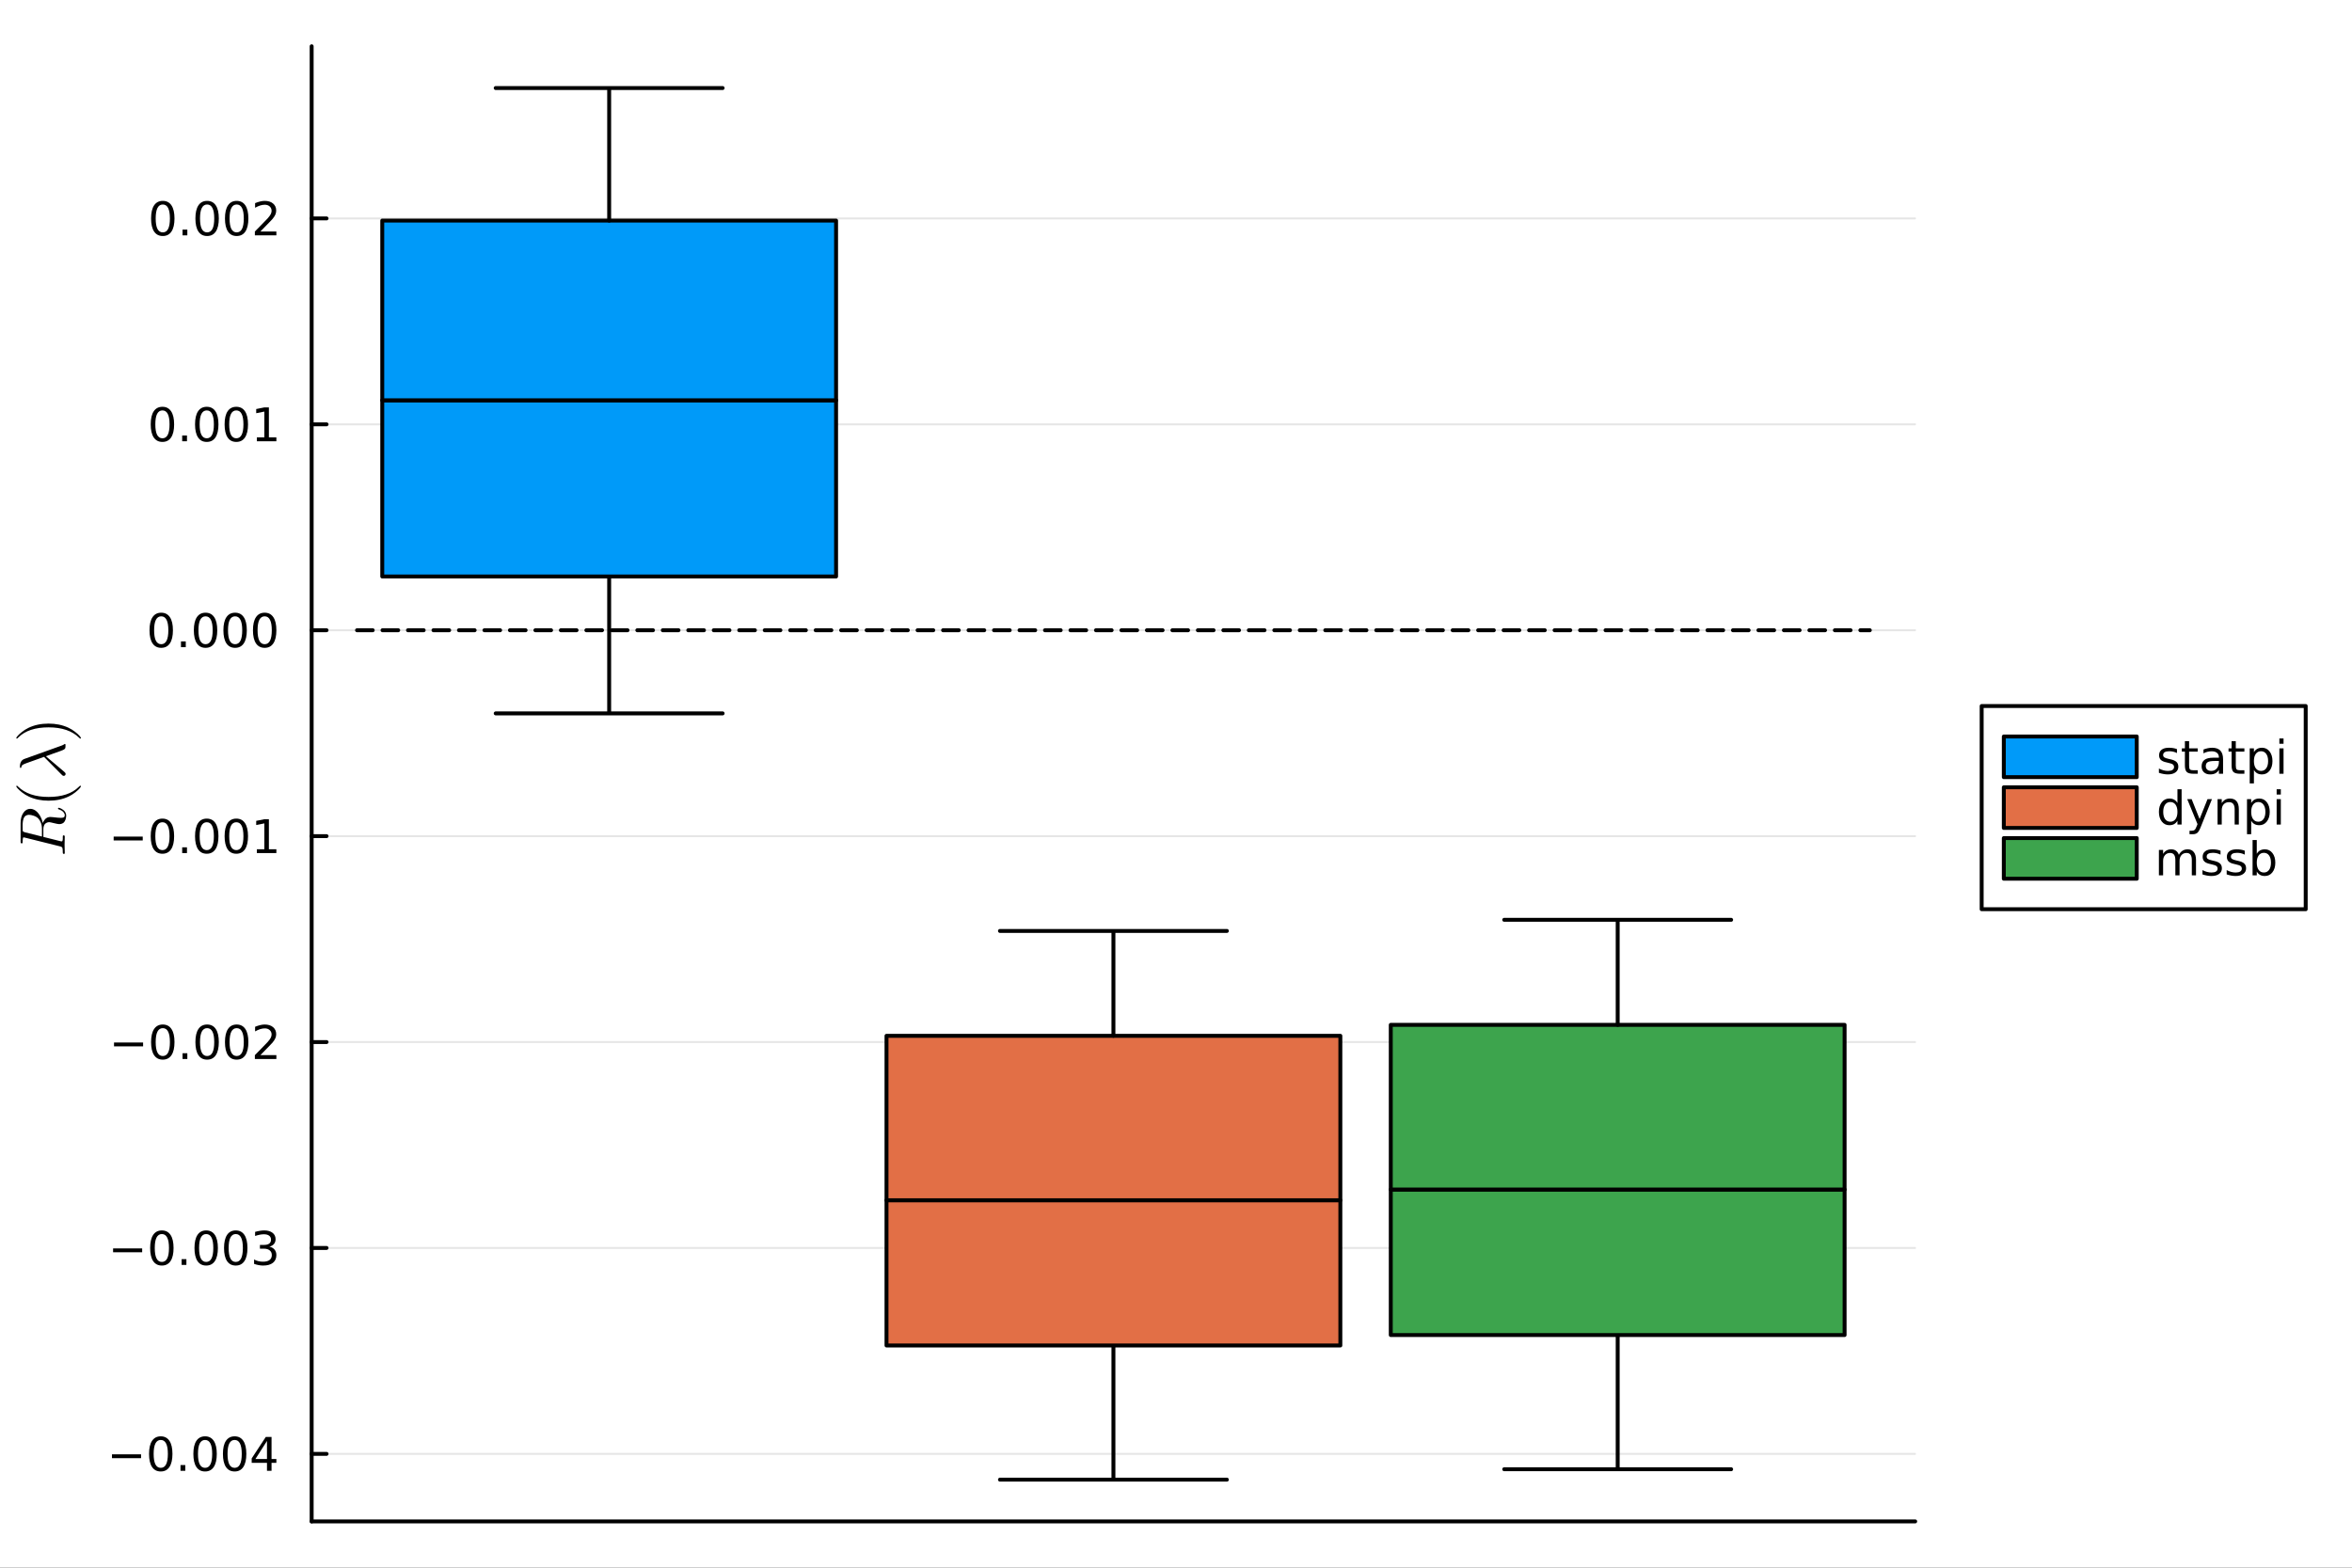 <?xml version="1.0" encoding="utf-8"?>
<svg xmlns="http://www.w3.org/2000/svg" xmlns:xlink="http://www.w3.org/1999/xlink" width="600" height="400" viewBox="0 0 2400 1600">
<rect x="0" y="0" width="2400" height="1600" fill="#333333" stroke="none"/>
<defs>
  <clipPath id="clip410">
    <rect x="0" y="0" width="2400" height="1600"/>
  </clipPath>
</defs>
<path clip-path="url(#clip410)" d="M0 1600 L2400 1600 L2400 0 L0 0  Z" fill="#ffffff" fill-rule="evenodd" fill-opacity="1"/>
<defs>
  <clipPath id="clip411">
    <rect x="480" y="0" width="1681" height="1600"/>
  </clipPath>
</defs>
<path clip-path="url(#clip410)" d="M318.014 1552.76 L1954.28 1552.76 L1954.28 47.244 L318.014 47.244  Z" fill="#ffffff" fill-rule="evenodd" fill-opacity="1"/>
<defs>
  <clipPath id="clip412">
    <rect x="318" y="47" width="1637" height="1507"/>
  </clipPath>
</defs>
<polyline clip-path="url(#clip410)" style="stroke:#000000; stroke-linecap:round; stroke-linejoin:round; stroke-width:4; stroke-opacity:1; fill:none" points="318.014,1552.76 1954.28,1552.76 "/>
<polyline clip-path="url(#clip412)" style="stroke:#000000; stroke-linecap:round; stroke-linejoin:round; stroke-width:2; stroke-opacity:0.1; fill:none" points="318.014,1483.85 1954.28,1483.85 "/>
<polyline clip-path="url(#clip412)" style="stroke:#000000; stroke-linecap:round; stroke-linejoin:round; stroke-width:2; stroke-opacity:0.1; fill:none" points="318.014,1273.69 1954.28,1273.69 "/>
<polyline clip-path="url(#clip412)" style="stroke:#000000; stroke-linecap:round; stroke-linejoin:round; stroke-width:2; stroke-opacity:0.1; fill:none" points="318.014,1063.54 1954.28,1063.54 "/>
<polyline clip-path="url(#clip412)" style="stroke:#000000; stroke-linecap:round; stroke-linejoin:round; stroke-width:2; stroke-opacity:0.1; fill:none" points="318.014,853.386 1954.28,853.386 "/>
<polyline clip-path="url(#clip412)" style="stroke:#000000; stroke-linecap:round; stroke-linejoin:round; stroke-width:2; stroke-opacity:0.1; fill:none" points="318.014,643.233 1954.28,643.233 "/>
<polyline clip-path="url(#clip412)" style="stroke:#000000; stroke-linecap:round; stroke-linejoin:round; stroke-width:2; stroke-opacity:0.1; fill:none" points="318.014,433.08 1954.28,433.08 "/>
<polyline clip-path="url(#clip412)" style="stroke:#000000; stroke-linecap:round; stroke-linejoin:round; stroke-width:2; stroke-opacity:0.1; fill:none" points="318.014,222.926 1954.28,222.926 "/>
<polyline clip-path="url(#clip410)" style="stroke:#000000; stroke-linecap:round; stroke-linejoin:round; stroke-width:4; stroke-opacity:1; fill:none" points="318.014,1552.76 318.014,47.244 "/>
<polyline clip-path="url(#clip410)" style="stroke:#000000; stroke-linecap:round; stroke-linejoin:round; stroke-width:4; stroke-opacity:1; fill:none" points="318.014,1483.85 333.211,1483.85 "/>
<polyline clip-path="url(#clip410)" style="stroke:#000000; stroke-linecap:round; stroke-linejoin:round; stroke-width:4; stroke-opacity:1; fill:none" points="318.014,1273.69 333.211,1273.69 "/>
<polyline clip-path="url(#clip410)" style="stroke:#000000; stroke-linecap:round; stroke-linejoin:round; stroke-width:4; stroke-opacity:1; fill:none" points="318.014,1063.54 333.211,1063.54 "/>
<polyline clip-path="url(#clip410)" style="stroke:#000000; stroke-linecap:round; stroke-linejoin:round; stroke-width:4; stroke-opacity:1; fill:none" points="318.014,853.386 333.211,853.386 "/>
<polyline clip-path="url(#clip410)" style="stroke:#000000; stroke-linecap:round; stroke-linejoin:round; stroke-width:4; stroke-opacity:1; fill:none" points="318.014,643.233 333.211,643.233 "/>
<polyline clip-path="url(#clip410)" style="stroke:#000000; stroke-linecap:round; stroke-linejoin:round; stroke-width:4; stroke-opacity:1; fill:none" points="318.014,433.08 333.211,433.08 "/>
<polyline clip-path="url(#clip410)" style="stroke:#000000; stroke-linecap:round; stroke-linejoin:round; stroke-width:4; stroke-opacity:1; fill:none" points="318.014,222.926 333.211,222.926 "/>
<path clip-path="url(#clip410)" d="M114.26 1484.3 L143.936 1484.3 L143.936 1488.23 L114.26 1488.23 L114.26 1484.3 Z" fill="#000000" fill-rule="nonzero" fill-opacity="1" /><path clip-path="url(#clip410)" d="M164.028 1469.64 Q160.417 1469.64 158.589 1473.21 Q156.783 1476.75 156.783 1483.88 Q156.783 1490.99 158.589 1494.55 Q160.417 1498.09 164.028 1498.09 Q167.663 1498.09 169.468 1494.55 Q171.297 1490.99 171.297 1483.88 Q171.297 1476.75 169.468 1473.21 Q167.663 1469.64 164.028 1469.64 M164.028 1465.94 Q169.839 1465.94 172.894 1470.55 Q175.973 1475.13 175.973 1483.88 Q175.973 1492.61 172.894 1497.21 Q169.839 1501.8 164.028 1501.8 Q158.218 1501.8 155.14 1497.21 Q152.084 1492.61 152.084 1483.88 Q152.084 1475.13 155.14 1470.55 Q158.218 1465.94 164.028 1465.94 Z" fill="#000000" fill-rule="nonzero" fill-opacity="1" /><path clip-path="url(#clip410)" d="M184.19 1495.25 L189.075 1495.25 L189.075 1501.13 L184.19 1501.13 L184.19 1495.25 Z" fill="#000000" fill-rule="nonzero" fill-opacity="1" /><path clip-path="url(#clip410)" d="M209.26 1469.64 Q205.649 1469.64 203.82 1473.21 Q202.014 1476.75 202.014 1483.88 Q202.014 1490.99 203.82 1494.55 Q205.649 1498.09 209.26 1498.09 Q212.894 1498.09 214.699 1494.55 Q216.528 1490.99 216.528 1483.88 Q216.528 1476.75 214.699 1473.21 Q212.894 1469.64 209.26 1469.64 M209.26 1465.94 Q215.07 1465.94 218.125 1470.55 Q221.204 1475.13 221.204 1483.88 Q221.204 1492.61 218.125 1497.21 Q215.07 1501.8 209.26 1501.8 Q203.449 1501.8 200.371 1497.21 Q197.315 1492.61 197.315 1483.88 Q197.315 1475.13 200.371 1470.55 Q203.449 1465.94 209.26 1465.94 Z" fill="#000000" fill-rule="nonzero" fill-opacity="1" /><path clip-path="url(#clip410)" d="M239.422 1469.64 Q235.81 1469.64 233.982 1473.21 Q232.176 1476.75 232.176 1483.88 Q232.176 1490.99 233.982 1494.55 Q235.81 1498.09 239.422 1498.09 Q243.056 1498.09 244.861 1494.55 Q246.69 1490.99 246.69 1483.88 Q246.69 1476.75 244.861 1473.21 Q243.056 1469.64 239.422 1469.64 M239.422 1465.94 Q245.232 1465.94 248.287 1470.55 Q251.366 1475.13 251.366 1483.88 Q251.366 1492.61 248.287 1497.21 Q245.232 1501.8 239.422 1501.8 Q233.611 1501.8 230.533 1497.21 Q227.477 1492.61 227.477 1483.88 Q227.477 1475.13 230.533 1470.55 Q233.611 1465.94 239.422 1465.94 Z" fill="#000000" fill-rule="nonzero" fill-opacity="1" /><path clip-path="url(#clip410)" d="M272.431 1470.64 L260.625 1489.09 L272.431 1489.09 L272.431 1470.64 M271.204 1466.57 L277.083 1466.57 L277.083 1489.09 L282.014 1489.09 L282.014 1492.98 L277.083 1492.98 L277.083 1501.13 L272.431 1501.13 L272.431 1492.98 L256.829 1492.98 L256.829 1488.46 L271.204 1466.57 Z" fill="#000000" fill-rule="nonzero" fill-opacity="1" /><path clip-path="url(#clip410)" d="M115.394 1274.14 L145.07 1274.14 L145.07 1278.08 L115.394 1278.08 L115.394 1274.14 Z" fill="#000000" fill-rule="nonzero" fill-opacity="1" /><path clip-path="url(#clip410)" d="M165.163 1259.49 Q161.552 1259.49 159.723 1263.06 Q157.917 1266.6 157.917 1273.73 Q157.917 1280.83 159.723 1284.4 Q161.552 1287.94 165.163 1287.94 Q168.797 1287.94 170.602 1284.4 Q172.431 1280.83 172.431 1273.73 Q172.431 1266.6 170.602 1263.06 Q168.797 1259.49 165.163 1259.49 M165.163 1255.79 Q170.973 1255.79 174.028 1260.39 Q177.107 1264.98 177.107 1273.73 Q177.107 1282.45 174.028 1287.06 Q170.973 1291.64 165.163 1291.64 Q159.353 1291.64 156.274 1287.06 Q153.218 1282.45 153.218 1273.73 Q153.218 1264.98 156.274 1260.39 Q159.353 1255.79 165.163 1255.79 Z" fill="#000000" fill-rule="nonzero" fill-opacity="1" /><path clip-path="url(#clip410)" d="M185.325 1285.09 L190.209 1285.09 L190.209 1290.97 L185.325 1290.97 L185.325 1285.09 Z" fill="#000000" fill-rule="nonzero" fill-opacity="1" /><path clip-path="url(#clip410)" d="M210.394 1259.49 Q206.783 1259.49 204.954 1263.06 Q203.149 1266.6 203.149 1273.73 Q203.149 1280.83 204.954 1284.4 Q206.783 1287.94 210.394 1287.94 Q214.028 1287.94 215.834 1284.4 Q217.662 1280.83 217.662 1273.73 Q217.662 1266.6 215.834 1263.06 Q214.028 1259.49 210.394 1259.49 M210.394 1255.79 Q216.204 1255.79 219.26 1260.39 Q222.338 1264.98 222.338 1273.73 Q222.338 1282.45 219.26 1287.06 Q216.204 1291.64 210.394 1291.64 Q204.584 1291.64 201.505 1287.06 Q198.45 1282.45 198.45 1273.73 Q198.45 1264.98 201.505 1260.39 Q204.584 1255.79 210.394 1255.79 Z" fill="#000000" fill-rule="nonzero" fill-opacity="1" /><path clip-path="url(#clip410)" d="M240.556 1259.49 Q236.945 1259.49 235.116 1263.06 Q233.31 1266.6 233.31 1273.73 Q233.31 1280.83 235.116 1284.4 Q236.945 1287.94 240.556 1287.94 Q244.19 1287.94 245.996 1284.4 Q247.824 1280.83 247.824 1273.73 Q247.824 1266.6 245.996 1263.06 Q244.19 1259.49 240.556 1259.49 M240.556 1255.79 Q246.366 1255.79 249.421 1260.39 Q252.5 1264.98 252.5 1273.73 Q252.5 1282.45 249.421 1287.06 Q246.366 1291.64 240.556 1291.64 Q234.746 1291.64 231.667 1287.06 Q228.611 1282.45 228.611 1273.73 Q228.611 1264.98 231.667 1260.39 Q234.746 1255.79 240.556 1255.79 Z" fill="#000000" fill-rule="nonzero" fill-opacity="1" /><path clip-path="url(#clip410)" d="M274.884 1272.34 Q278.241 1273.06 280.116 1275.32 Q282.014 1277.59 282.014 1280.93 Q282.014 1286.04 278.495 1288.84 Q274.977 1291.64 268.495 1291.64 Q266.32 1291.64 264.005 1291.2 Q261.713 1290.79 259.259 1289.93 L259.259 1285.42 Q261.204 1286.55 263.519 1287.13 Q265.833 1287.71 268.357 1287.71 Q272.755 1287.71 275.046 1285.97 Q277.361 1284.24 277.361 1280.93 Q277.361 1277.87 275.208 1276.16 Q273.079 1274.42 269.259 1274.42 L265.232 1274.42 L265.232 1270.58 L269.445 1270.58 Q272.894 1270.58 274.722 1269.21 Q276.551 1267.82 276.551 1265.23 Q276.551 1262.57 274.653 1261.16 Q272.778 1259.72 269.259 1259.72 Q267.338 1259.72 265.139 1260.14 Q262.94 1260.56 260.301 1261.44 L260.301 1257.27 Q262.963 1256.53 265.278 1256.16 Q267.616 1255.79 269.676 1255.79 Q275 1255.79 278.102 1258.22 Q281.204 1260.63 281.204 1264.75 Q281.204 1267.62 279.56 1269.61 Q277.917 1271.57 274.884 1272.34 Z" fill="#000000" fill-rule="nonzero" fill-opacity="1" /><path clip-path="url(#clip410)" d="M116.343 1063.99 L146.019 1063.99 L146.019 1067.93 L116.343 1067.93 L116.343 1063.99 Z" fill="#000000" fill-rule="nonzero" fill-opacity="1" /><path clip-path="url(#clip410)" d="M166.112 1049.34 Q162.501 1049.34 160.672 1052.9 Q158.866 1056.44 158.866 1063.57 Q158.866 1070.68 160.672 1074.25 Q162.501 1077.79 166.112 1077.79 Q169.746 1077.79 171.552 1074.25 Q173.38 1070.68 173.38 1063.57 Q173.38 1056.44 171.552 1052.9 Q169.746 1049.34 166.112 1049.34 M166.112 1045.63 Q171.922 1045.63 174.977 1050.24 Q178.056 1054.82 178.056 1063.57 Q178.056 1072.3 174.977 1076.91 Q171.922 1081.49 166.112 1081.49 Q160.302 1081.49 157.223 1076.91 Q154.167 1072.3 154.167 1063.57 Q154.167 1054.82 157.223 1050.24 Q160.302 1045.63 166.112 1045.63 Z" fill="#000000" fill-rule="nonzero" fill-opacity="1" /><path clip-path="url(#clip410)" d="M186.274 1074.94 L191.158 1074.94 L191.158 1080.82 L186.274 1080.82 L186.274 1074.94 Z" fill="#000000" fill-rule="nonzero" fill-opacity="1" /><path clip-path="url(#clip410)" d="M211.343 1049.34 Q207.732 1049.34 205.903 1052.9 Q204.098 1056.44 204.098 1063.57 Q204.098 1070.68 205.903 1074.25 Q207.732 1077.79 211.343 1077.79 Q214.977 1077.79 216.783 1074.25 Q218.611 1070.68 218.611 1063.57 Q218.611 1056.44 216.783 1052.9 Q214.977 1049.34 211.343 1049.34 M211.343 1045.63 Q217.153 1045.63 220.209 1050.24 Q223.287 1054.82 223.287 1063.57 Q223.287 1072.3 220.209 1076.91 Q217.153 1081.49 211.343 1081.49 Q205.533 1081.49 202.454 1076.91 Q199.399 1072.3 199.399 1063.57 Q199.399 1054.82 202.454 1050.24 Q205.533 1045.63 211.343 1045.63 Z" fill="#000000" fill-rule="nonzero" fill-opacity="1" /><path clip-path="url(#clip410)" d="M241.505 1049.34 Q237.894 1049.34 236.065 1052.9 Q234.26 1056.44 234.26 1063.57 Q234.26 1070.68 236.065 1074.25 Q237.894 1077.79 241.505 1077.79 Q245.139 1077.79 246.945 1074.25 Q248.773 1070.68 248.773 1063.57 Q248.773 1056.44 246.945 1052.9 Q245.139 1049.34 241.505 1049.34 M241.505 1045.63 Q247.315 1045.63 250.371 1050.24 Q253.449 1054.82 253.449 1063.57 Q253.449 1072.3 250.371 1076.91 Q247.315 1081.49 241.505 1081.49 Q235.695 1081.49 232.616 1076.91 Q229.56 1072.3 229.56 1063.57 Q229.56 1054.82 232.616 1050.24 Q235.695 1045.63 241.505 1045.63 Z" fill="#000000" fill-rule="nonzero" fill-opacity="1" /><path clip-path="url(#clip410)" d="M265.695 1076.88 L282.014 1076.88 L282.014 1080.82 L260.07 1080.82 L260.07 1076.88 Q262.732 1074.13 267.315 1069.5 Q271.921 1064.85 273.102 1063.5 Q275.347 1060.98 276.227 1059.25 Q277.13 1057.49 277.13 1055.8 Q277.13 1053.04 275.185 1051.31 Q273.264 1049.57 270.162 1049.57 Q267.963 1049.57 265.509 1050.33 Q263.079 1051.1 260.301 1052.65 L260.301 1047.93 Q263.125 1046.79 265.579 1046.21 Q268.032 1045.63 270.07 1045.63 Q275.44 1045.63 278.634 1048.32 Q281.829 1051 281.829 1055.5 Q281.829 1057.62 281.019 1059.55 Q280.231 1061.44 278.125 1064.04 Q277.546 1064.71 274.444 1067.93 Q271.343 1071.12 265.695 1076.88 Z" fill="#000000" fill-rule="nonzero" fill-opacity="1" /><path clip-path="url(#clip410)" d="M115.973 853.837 L145.649 853.837 L145.649 857.773 L115.973 857.773 L115.973 853.837 Z" fill="#000000" fill-rule="nonzero" fill-opacity="1" /><path clip-path="url(#clip410)" d="M165.741 839.185 Q162.13 839.185 160.302 842.749 Q158.496 846.291 158.496 853.421 Q158.496 860.527 160.302 864.092 Q162.13 867.634 165.741 867.634 Q169.376 867.634 171.181 864.092 Q173.01 860.527 173.01 853.421 Q173.01 846.291 171.181 842.749 Q169.376 839.185 165.741 839.185 M165.741 835.481 Q171.552 835.481 174.607 840.087 Q177.686 844.671 177.686 853.421 Q177.686 862.147 174.607 866.754 Q171.552 871.337 165.741 871.337 Q159.931 871.337 156.853 866.754 Q153.797 862.147 153.797 853.421 Q153.797 844.671 156.853 840.087 Q159.931 835.481 165.741 835.481 Z" fill="#000000" fill-rule="nonzero" fill-opacity="1" /><path clip-path="url(#clip410)" d="M185.903 864.786 L190.788 864.786 L190.788 870.666 L185.903 870.666 L185.903 864.786 Z" fill="#000000" fill-rule="nonzero" fill-opacity="1" /><path clip-path="url(#clip410)" d="M210.973 839.185 Q207.362 839.185 205.533 842.749 Q203.727 846.291 203.727 853.421 Q203.727 860.527 205.533 864.092 Q207.362 867.634 210.973 867.634 Q214.607 867.634 216.412 864.092 Q218.241 860.527 218.241 853.421 Q218.241 846.291 216.412 842.749 Q214.607 839.185 210.973 839.185 M210.973 835.481 Q216.783 835.481 219.838 840.087 Q222.917 844.671 222.917 853.421 Q222.917 862.147 219.838 866.754 Q216.783 871.337 210.973 871.337 Q205.162 871.337 202.084 866.754 Q199.028 862.147 199.028 853.421 Q199.028 844.671 202.084 840.087 Q205.162 835.481 210.973 835.481 Z" fill="#000000" fill-rule="nonzero" fill-opacity="1" /><path clip-path="url(#clip410)" d="M241.134 839.185 Q237.523 839.185 235.695 842.749 Q233.889 846.291 233.889 853.421 Q233.889 860.527 235.695 864.092 Q237.523 867.634 241.134 867.634 Q244.769 867.634 246.574 864.092 Q248.403 860.527 248.403 853.421 Q248.403 846.291 246.574 842.749 Q244.769 839.185 241.134 839.185 M241.134 835.481 Q246.945 835.481 250 840.087 Q253.079 844.671 253.079 853.421 Q253.079 862.147 250 866.754 Q246.945 871.337 241.134 871.337 Q235.324 871.337 232.246 866.754 Q229.19 862.147 229.19 853.421 Q229.19 844.671 232.246 840.087 Q235.324 835.481 241.134 835.481 Z" fill="#000000" fill-rule="nonzero" fill-opacity="1" /><path clip-path="url(#clip410)" d="M262.107 866.731 L269.745 866.731 L269.745 840.365 L261.435 842.032 L261.435 837.773 L269.699 836.106 L274.375 836.106 L274.375 866.731 L282.014 866.731 L282.014 870.666 L262.107 870.666 L262.107 866.731 Z" fill="#000000" fill-rule="nonzero" fill-opacity="1" /><path clip-path="url(#clip410)" d="M164.515 629.031 Q160.903 629.031 159.075 632.596 Q157.269 636.138 157.269 643.267 Q157.269 650.374 159.075 653.939 Q160.903 657.48 164.515 657.48 Q168.149 657.48 169.954 653.939 Q171.783 650.374 171.783 643.267 Q171.783 636.138 169.954 632.596 Q168.149 629.031 164.515 629.031 M164.515 625.328 Q170.325 625.328 173.38 629.934 Q176.459 634.518 176.459 643.267 Q176.459 651.994 173.38 656.601 Q170.325 661.184 164.515 661.184 Q158.704 661.184 155.626 656.601 Q152.57 651.994 152.57 643.267 Q152.57 634.518 155.626 629.934 Q158.704 625.328 164.515 625.328 Z" fill="#000000" fill-rule="nonzero" fill-opacity="1" /><path clip-path="url(#clip410)" d="M184.676 654.633 L189.561 654.633 L189.561 660.513 L184.676 660.513 L184.676 654.633 Z" fill="#000000" fill-rule="nonzero" fill-opacity="1" /><path clip-path="url(#clip410)" d="M209.746 629.031 Q206.135 629.031 204.306 632.596 Q202.5 636.138 202.5 643.267 Q202.5 650.374 204.306 653.939 Q206.135 657.48 209.746 657.48 Q213.38 657.48 215.186 653.939 Q217.014 650.374 217.014 643.267 Q217.014 636.138 215.186 632.596 Q213.38 629.031 209.746 629.031 M209.746 625.328 Q215.556 625.328 218.611 629.934 Q221.69 634.518 221.69 643.267 Q221.69 651.994 218.611 656.601 Q215.556 661.184 209.746 661.184 Q203.936 661.184 200.857 656.601 Q197.801 651.994 197.801 643.267 Q197.801 634.518 200.857 629.934 Q203.936 625.328 209.746 625.328 Z" fill="#000000" fill-rule="nonzero" fill-opacity="1" /><path clip-path="url(#clip410)" d="M239.908 629.031 Q236.297 629.031 234.468 632.596 Q232.662 636.138 232.662 643.267 Q232.662 650.374 234.468 653.939 Q236.297 657.48 239.908 657.48 Q243.542 657.48 245.347 653.939 Q247.176 650.374 247.176 643.267 Q247.176 636.138 245.347 632.596 Q243.542 629.031 239.908 629.031 M239.908 625.328 Q245.718 625.328 248.773 629.934 Q251.852 634.518 251.852 643.267 Q251.852 651.994 248.773 656.601 Q245.718 661.184 239.908 661.184 Q234.097 661.184 231.019 656.601 Q227.963 651.994 227.963 643.267 Q227.963 634.518 231.019 629.934 Q234.097 625.328 239.908 625.328 Z" fill="#000000" fill-rule="nonzero" fill-opacity="1" /><path clip-path="url(#clip410)" d="M270.07 629.031 Q266.458 629.031 264.63 632.596 Q262.824 636.138 262.824 643.267 Q262.824 650.374 264.63 653.939 Q266.458 657.48 270.07 657.48 Q273.704 657.48 275.509 653.939 Q277.338 650.374 277.338 643.267 Q277.338 636.138 275.509 632.596 Q273.704 629.031 270.07 629.031 M270.07 625.328 Q275.88 625.328 278.935 629.934 Q282.014 634.518 282.014 643.267 Q282.014 651.994 278.935 656.601 Q275.88 661.184 270.07 661.184 Q264.259 661.184 261.181 656.601 Q258.125 651.994 258.125 643.267 Q258.125 634.518 261.181 629.934 Q264.259 625.328 270.07 625.328 Z" fill="#000000" fill-rule="nonzero" fill-opacity="1" /><path clip-path="url(#clip410)" d="M165.741 418.878 Q162.13 418.878 160.302 422.443 Q158.496 425.985 158.496 433.114 Q158.496 440.221 160.302 443.786 Q162.13 447.327 165.741 447.327 Q169.376 447.327 171.181 443.786 Q173.01 440.221 173.01 433.114 Q173.01 425.985 171.181 422.443 Q169.376 418.878 165.741 418.878 M165.741 415.175 Q171.552 415.175 174.607 419.781 Q177.686 424.364 177.686 433.114 Q177.686 441.841 174.607 446.448 Q171.552 451.031 165.741 451.031 Q159.931 451.031 156.853 446.448 Q153.797 441.841 153.797 433.114 Q153.797 424.364 156.853 419.781 Q159.931 415.175 165.741 415.175 Z" fill="#000000" fill-rule="nonzero" fill-opacity="1" /><path clip-path="url(#clip410)" d="M185.903 444.48 L190.788 444.48 L190.788 450.36 L185.903 450.36 L185.903 444.48 Z" fill="#000000" fill-rule="nonzero" fill-opacity="1" /><path clip-path="url(#clip410)" d="M210.973 418.878 Q207.362 418.878 205.533 422.443 Q203.727 425.985 203.727 433.114 Q203.727 440.221 205.533 443.786 Q207.362 447.327 210.973 447.327 Q214.607 447.327 216.412 443.786 Q218.241 440.221 218.241 433.114 Q218.241 425.985 216.412 422.443 Q214.607 418.878 210.973 418.878 M210.973 415.175 Q216.783 415.175 219.838 419.781 Q222.917 424.364 222.917 433.114 Q222.917 441.841 219.838 446.448 Q216.783 451.031 210.973 451.031 Q205.162 451.031 202.084 446.448 Q199.028 441.841 199.028 433.114 Q199.028 424.364 202.084 419.781 Q205.162 415.175 210.973 415.175 Z" fill="#000000" fill-rule="nonzero" fill-opacity="1" /><path clip-path="url(#clip410)" d="M241.134 418.878 Q237.523 418.878 235.695 422.443 Q233.889 425.985 233.889 433.114 Q233.889 440.221 235.695 443.786 Q237.523 447.327 241.134 447.327 Q244.769 447.327 246.574 443.786 Q248.403 440.221 248.403 433.114 Q248.403 425.985 246.574 422.443 Q244.769 418.878 241.134 418.878 M241.134 415.175 Q246.945 415.175 250 419.781 Q253.079 424.364 253.079 433.114 Q253.079 441.841 250 446.448 Q246.945 451.031 241.134 451.031 Q235.324 451.031 232.246 446.448 Q229.19 441.841 229.19 433.114 Q229.19 424.364 232.246 419.781 Q235.324 415.175 241.134 415.175 Z" fill="#000000" fill-rule="nonzero" fill-opacity="1" /><path clip-path="url(#clip410)" d="M262.107 446.424 L269.745 446.424 L269.745 420.059 L261.435 421.725 L261.435 417.466 L269.699 415.8 L274.375 415.8 L274.375 446.424 L282.014 446.424 L282.014 450.36 L262.107 450.36 L262.107 446.424 Z" fill="#000000" fill-rule="nonzero" fill-opacity="1" /><path clip-path="url(#clip410)" d="M166.112 208.725 Q162.501 208.725 160.672 212.29 Q158.866 215.831 158.866 222.961 Q158.866 230.068 160.672 233.632 Q162.501 237.174 166.112 237.174 Q169.746 237.174 171.552 233.632 Q173.38 230.068 173.38 222.961 Q173.38 215.831 171.552 212.29 Q169.746 208.725 166.112 208.725 M166.112 205.021 Q171.922 205.021 174.977 209.628 Q178.056 214.211 178.056 222.961 Q178.056 231.688 174.977 236.294 Q171.922 240.878 166.112 240.878 Q160.302 240.878 157.223 236.294 Q154.167 231.688 154.167 222.961 Q154.167 214.211 157.223 209.628 Q160.302 205.021 166.112 205.021 Z" fill="#000000" fill-rule="nonzero" fill-opacity="1" /><path clip-path="url(#clip410)" d="M186.274 234.327 L191.158 234.327 L191.158 240.206 L186.274 240.206 L186.274 234.327 Z" fill="#000000" fill-rule="nonzero" fill-opacity="1" /><path clip-path="url(#clip410)" d="M211.343 208.725 Q207.732 208.725 205.903 212.29 Q204.098 215.831 204.098 222.961 Q204.098 230.068 205.903 233.632 Q207.732 237.174 211.343 237.174 Q214.977 237.174 216.783 233.632 Q218.611 230.068 218.611 222.961 Q218.611 215.831 216.783 212.29 Q214.977 208.725 211.343 208.725 M211.343 205.021 Q217.153 205.021 220.209 209.628 Q223.287 214.211 223.287 222.961 Q223.287 231.688 220.209 236.294 Q217.153 240.878 211.343 240.878 Q205.533 240.878 202.454 236.294 Q199.399 231.688 199.399 222.961 Q199.399 214.211 202.454 209.628 Q205.533 205.021 211.343 205.021 Z" fill="#000000" fill-rule="nonzero" fill-opacity="1" /><path clip-path="url(#clip410)" d="M241.505 208.725 Q237.894 208.725 236.065 212.29 Q234.26 215.831 234.26 222.961 Q234.26 230.068 236.065 233.632 Q237.894 237.174 241.505 237.174 Q245.139 237.174 246.945 233.632 Q248.773 230.068 248.773 222.961 Q248.773 215.831 246.945 212.29 Q245.139 208.725 241.505 208.725 M241.505 205.021 Q247.315 205.021 250.371 209.628 Q253.449 214.211 253.449 222.961 Q253.449 231.688 250.371 236.294 Q247.315 240.878 241.505 240.878 Q235.695 240.878 232.616 236.294 Q229.56 231.688 229.56 222.961 Q229.56 214.211 232.616 209.628 Q235.695 205.021 241.505 205.021 Z" fill="#000000" fill-rule="nonzero" fill-opacity="1" /><path clip-path="url(#clip410)" d="M265.695 236.271 L282.014 236.271 L282.014 240.206 L260.07 240.206 L260.07 236.271 Q262.732 233.517 267.315 228.887 Q271.921 224.234 273.102 222.892 Q275.347 220.368 276.227 218.632 Q277.13 216.873 277.13 215.183 Q277.13 212.429 275.185 210.693 Q273.264 208.957 270.162 208.957 Q267.963 208.957 265.509 209.72 Q263.079 210.484 260.301 212.035 L260.301 207.313 Q263.125 206.179 265.579 205.6 Q268.032 205.021 270.07 205.021 Q275.44 205.021 278.634 207.707 Q281.829 210.392 281.829 214.882 Q281.829 217.012 281.019 218.933 Q280.231 220.831 278.125 223.424 Q277.546 224.095 274.444 227.313 Q271.343 230.507 265.695 236.271 Z" fill="#000000" fill-rule="nonzero" fill-opacity="1" /><path clip-path="url(#clip410)" d="M29.595 831.613 Q28.532 831.613 27.663 831.903 Q26.761 832.16 26.149 832.579 Q25.505 832.966 25.022 833.706 Q24.506 834.447 24.184 835.059 Q23.862 835.671 23.669 836.701 Q23.444 837.732 23.347 838.408 Q23.218 839.085 23.154 840.244 Q23.089 841.404 23.089 841.983 Q23.089 842.531 23.089 843.626 Q23.089 847.072 23.154 847.651 Q23.282 848.521 23.798 848.843 Q24.281 849.165 25.601 849.487 L42.799 853.771 L42.799 846.395 Q42.799 842.37 41.672 839.6 Q40.545 836.83 38.967 835.252 Q37.228 833.513 34.426 832.579 Q31.624 831.613 29.595 831.613 M59.965 824.431 Q60.319 824.431 61.124 824.721 Q61.929 824.979 63.057 825.623 Q64.152 826.267 65.15 827.136 Q66.148 828.006 66.825 829.391 Q67.533 830.776 67.533 832.354 Q67.533 832.74 67.501 833.127 Q67.501 833.513 67.34 834.479 Q67.211 835.413 66.954 836.186 Q66.728 836.959 66.181 837.925 Q65.665 838.891 64.957 839.568 Q64.216 840.212 63.057 840.663 Q61.865 841.114 60.416 841.114 Q59.128 841.114 54.812 840.051 Q51.141 839.117 50.239 839.117 Q49.24 839.117 48.306 839.439 Q47.373 839.729 46.406 840.47 Q45.44 841.178 44.86 842.692 Q44.248 844.205 44.248 846.331 L44.248 854.157 L61.736 858.537 Q61.769 858.537 62.219 858.634 Q62.638 858.73 62.864 858.73 Q63.282 858.73 63.54 858.473 Q63.797 858.183 63.926 857.474 Q64.023 856.766 64.055 856.218 Q64.055 855.639 64.055 854.447 Q64.055 852.965 64.313 852.708 Q64.474 852.579 64.764 852.579 Q65.215 852.579 65.537 852.708 Q65.826 852.804 65.923 853.062 Q66.02 853.287 66.052 853.449 Q66.084 853.61 66.084 853.899 L65.891 862.273 L66.084 870.582 Q66.084 871.516 65.343 871.516 Q64.699 871.516 64.442 871.291 Q64.152 871.065 64.12 870.775 Q64.055 870.485 64.055 869.745 Q64.055 868.134 63.959 867.168 Q63.862 866.202 63.733 865.59 Q63.572 864.946 63.121 864.624 Q62.67 864.27 62.284 864.109 Q61.865 863.948 60.931 863.722 L25.505 854.898 Q24.442 854.64 24.281 854.64 Q23.669 854.64 23.508 855.027 Q23.315 855.381 23.218 856.411 L23.089 858.924 Q23.089 859.696 23.057 860.018 Q23.025 860.308 22.864 860.534 Q22.703 860.759 22.349 860.759 Q21.447 860.759 21.253 860.373 Q21.028 859.986 21.028 858.859 L21.028 840.051 Q21.028 833.642 23.83 829.584 Q26.632 825.494 30.915 825.494 Q32.848 825.494 34.651 826.363 Q36.455 827.233 37.872 828.682 Q39.289 830.099 40.48 831.999 Q41.64 833.9 42.445 835.929 Q43.218 837.925 43.669 839.986 Q43.991 839.085 44.474 838.247 Q44.957 837.378 45.859 836.283 Q46.761 835.156 48.21 834.479 Q49.659 833.803 51.43 833.803 Q52.687 833.803 54.554 834.061 Q59.868 834.705 62.058 834.705 Q64.152 834.705 65.118 834.157 Q66.084 833.61 66.084 832.064 Q66.084 830.55 64.731 828.875 Q63.347 827.169 60.094 826.074 Q59.16 825.816 59.16 825.204 Q59.16 825.172 59.16 825.14 Q59.16 825.075 59.224 824.946 Q59.257 824.817 59.353 824.721 Q59.417 824.592 59.578 824.528 Q59.739 824.431 59.965 824.431 Z" fill="#000000" fill-rule="nonzero" fill-opacity="1" /><path clip-path="url(#clip410)" d="M49.595 817.194 Q38.452 817.194 29.466 813.039 Q25.698 811.268 22.542 808.788 Q19.386 806.308 18.001 804.666 Q16.616 803.023 16.616 802.572 Q16.616 801.928 17.26 801.896 Q17.582 801.896 18.387 802.765 Q29.208 813.393 49.595 813.361 Q70.045 813.361 80.448 803.023 Q81.575 801.896 81.929 801.896 Q82.573 801.896 82.573 802.572 Q82.573 803.023 81.253 804.601 Q79.933 806.179 76.905 808.627 Q73.878 811.075 70.174 812.846 Q61.189 817.194 49.595 817.194 Z" fill="#000000" fill-rule="nonzero" fill-opacity="1" /><path clip-path="url(#clip410)" d="M66.148 759.242 Q66.76 759.242 66.825 759.95 L66.825 761.4 Q66.825 762.881 66.599 763.525 Q66.374 764.169 65.343 764.91 Q64.699 765.361 61.704 766.488 Q58.677 767.583 54.103 769.193 Q49.53 770.771 46.825 771.834 L65.569 787.712 Q66.954 788.807 66.954 789.902 Q66.954 790.707 66.406 791.287 Q65.859 791.866 65.021 791.866 Q64.409 791.866 64.055 791.641 Q63.701 791.383 62.992 790.707 L44.925 772.478 L26.986 778.887 Q23.669 780.111 22.832 780.82 Q21.994 781.496 21.704 783.171 Q21.543 783.783 21.028 783.783 Q20.32 783.783 20.32 782.591 Q20.32 776.214 24.989 774.54 L62.509 761.078 Q64.667 760.337 65.569 759.564 Q65.987 759.242 66.148 759.242 Z" fill="#000000" fill-rule="nonzero" fill-opacity="1" /><path clip-path="url(#clip410)" d="M81.929 753.811 Q81.607 753.811 80.802 752.974 Q69.981 742.346 49.595 742.346 Q29.144 742.346 18.806 752.555 Q17.614 753.811 17.26 753.811 Q16.616 753.811 16.616 753.167 Q16.616 752.716 17.936 751.138 Q19.257 749.528 22.284 747.113 Q25.311 744.665 29.015 742.861 Q38.001 738.514 49.595 738.514 Q60.738 738.514 69.723 742.668 Q73.491 744.44 76.648 746.919 Q79.804 749.399 81.189 751.042 Q82.573 752.684 82.573 753.167 Q82.573 753.811 81.929 753.811 Z" fill="#000000" fill-rule="nonzero" fill-opacity="1" /><path clip-path="url(#clip412)" d="M621.598 728.098 L505.825 728.098 L737.372 728.098 L621.598 728.098 L621.598 588.357 L621.598 728.098  Z" fill="#009af9" fill-rule="evenodd" fill-opacity="1"/>
<polyline clip-path="url(#clip412)" style="stroke:#000000; stroke-linecap:round; stroke-linejoin:round; stroke-width:4; stroke-opacity:1; fill:none" points="621.598,728.098 505.825,728.098 737.372,728.098 621.598,728.098 621.598,588.357 621.598,728.098 "/>
<path clip-path="url(#clip412)" d="M853.146 588.357 L853.146 408.551 L390.051 408.551 L390.051 588.357 L853.146 588.357 L853.146 408.551 L853.146 588.357  Z" fill="#009af9" fill-rule="evenodd" fill-opacity="1"/>
<polyline clip-path="url(#clip412)" style="stroke:#000000; stroke-linecap:round; stroke-linejoin:round; stroke-width:4; stroke-opacity:1; fill:none" points="853.146,588.357 853.146,408.551 390.051,408.551 390.051,588.357 853.146,588.357 853.146,408.551 853.146,588.357 "/>
<path clip-path="url(#clip412)" d="M853.146 225.151 L390.051 225.151 L390.051 408.551 L853.146 408.551 L853.146 225.151 L621.598 225.151 L853.146 225.151  Z" fill="#009af9" fill-rule="evenodd" fill-opacity="1"/>
<polyline clip-path="url(#clip412)" style="stroke:#000000; stroke-linecap:round; stroke-linejoin:round; stroke-width:4; stroke-opacity:1; fill:none" points="853.146,225.151 390.051,225.151 390.051,408.551 853.146,408.551 853.146,225.151 621.598,225.151 853.146,225.151 "/>
<path clip-path="url(#clip412)" d="M621.598 89.853 L505.825 89.853 L737.372 89.853 L621.598 89.853 L621.598 225.151 L621.598 89.853  Z" fill="#009af9" fill-rule="evenodd" fill-opacity="1"/>
<polyline clip-path="url(#clip412)" style="stroke:#000000; stroke-linecap:round; stroke-linejoin:round; stroke-width:4; stroke-opacity:1; fill:none" points="621.598,89.853 505.825,89.853 737.372,89.853 621.598,89.853 621.598,225.151 621.598,89.853 "/>
<polyline clip-path="url(#clip412)" style="stroke:#009af9; stroke-linecap:round; stroke-linejoin:round; stroke-width:0; stroke-opacity:1; fill:none" points="621.598,728.098 505.825,728.098 737.372,728.098 621.598,728.098 621.598,588.357 "/>
<polyline clip-path="url(#clip412)" style="stroke:#009af9; stroke-linecap:round; stroke-linejoin:round; stroke-width:0; stroke-opacity:1; fill:none" points="853.146,588.357 853.146,408.551 390.051,408.551 390.051,588.357 853.146,588.357 853.146,408.551 "/>
<polyline clip-path="url(#clip412)" style="stroke:#009af9; stroke-linecap:round; stroke-linejoin:round; stroke-width:0; stroke-opacity:1; fill:none" points="853.146,225.151 390.051,225.151 390.051,408.551 853.146,408.551 853.146,225.151 621.598,225.151 "/>
<polyline clip-path="url(#clip412)" style="stroke:#009af9; stroke-linecap:round; stroke-linejoin:round; stroke-width:0; stroke-opacity:1; fill:none" points="621.598,89.853 505.825,89.853 737.372,89.853 621.598,89.853 621.598,225.151 "/>
<path clip-path="url(#clip412)" d="M1136.15 1510.15 L1020.37 1510.15 L1251.92 1510.15 L1136.15 1510.15 L1136.15 1373.21 L1136.15 1510.15  Z" fill="#e26f46" fill-rule="evenodd" fill-opacity="1"/>
<polyline clip-path="url(#clip412)" style="stroke:#000000; stroke-linecap:round; stroke-linejoin:round; stroke-width:4; stroke-opacity:1; fill:none" points="1136.15,1510.15 1020.37,1510.15 1251.92,1510.15 1136.15,1510.15 1136.15,1373.21 1136.15,1510.15 "/>
<path clip-path="url(#clip412)" d="M1367.7 1373.21 L1367.7 1224.99 L904.6 1224.99 L904.6 1373.21 L1367.7 1373.21 L1367.7 1224.99 L1367.7 1373.21  Z" fill="#e26f46" fill-rule="evenodd" fill-opacity="1"/>
<polyline clip-path="url(#clip412)" style="stroke:#000000; stroke-linecap:round; stroke-linejoin:round; stroke-width:4; stroke-opacity:1; fill:none" points="1367.7,1373.21 1367.7,1224.99 904.6,1224.99 904.6,1373.21 1367.7,1373.21 1367.7,1224.99 1367.7,1373.21 "/>
<path clip-path="url(#clip412)" d="M1367.7 1057.17 L904.6 1057.17 L904.6 1224.99 L1367.7 1224.99 L1367.7 1057.17 L1136.15 1057.17 L1367.7 1057.17  Z" fill="#e26f46" fill-rule="evenodd" fill-opacity="1"/>
<polyline clip-path="url(#clip412)" style="stroke:#000000; stroke-linecap:round; stroke-linejoin:round; stroke-width:4; stroke-opacity:1; fill:none" points="1367.7,1057.17 904.6,1057.17 904.6,1224.99 1367.7,1224.99 1367.7,1057.17 1136.15,1057.17 1367.7,1057.17 "/>
<path clip-path="url(#clip412)" d="M1136.15 950.129 L1020.37 950.129 L1251.92 950.129 L1136.15 950.129 L1136.15 1057.17 L1136.15 950.129  Z" fill="#e26f46" fill-rule="evenodd" fill-opacity="1"/>
<polyline clip-path="url(#clip412)" style="stroke:#000000; stroke-linecap:round; stroke-linejoin:round; stroke-width:4; stroke-opacity:1; fill:none" points="1136.15,950.129 1020.37,950.129 1251.92,950.129 1136.15,950.129 1136.15,1057.17 1136.15,950.129 "/>
<polyline clip-path="url(#clip412)" style="stroke:#e26f46; stroke-linecap:round; stroke-linejoin:round; stroke-width:0; stroke-opacity:1; fill:none" points="1136.15,1510.15 1020.37,1510.15 1251.92,1510.15 1136.15,1510.15 1136.15,1373.21 "/>
<polyline clip-path="url(#clip412)" style="stroke:#e26f46; stroke-linecap:round; stroke-linejoin:round; stroke-width:0; stroke-opacity:1; fill:none" points="1367.7,1373.21 1367.7,1224.99 904.6,1224.99 904.6,1373.21 1367.7,1373.21 1367.7,1224.99 "/>
<polyline clip-path="url(#clip412)" style="stroke:#e26f46; stroke-linecap:round; stroke-linejoin:round; stroke-width:0; stroke-opacity:1; fill:none" points="1367.7,1057.17 904.6,1057.17 904.6,1224.99 1367.7,1224.99 1367.7,1057.17 1136.15,1057.17 "/>
<polyline clip-path="url(#clip412)" style="stroke:#e26f46; stroke-linecap:round; stroke-linejoin:round; stroke-width:0; stroke-opacity:1; fill:none" points="1136.15,950.129 1020.37,950.129 1251.92,950.129 1136.15,950.129 1136.15,1057.17 "/>
<path clip-path="url(#clip412)" d="M1650.7 1499.52 L1534.92 1499.52 L1766.47 1499.52 L1650.7 1499.52 L1650.7 1362.56 L1650.7 1499.52  Z" fill="#3da44d" fill-rule="evenodd" fill-opacity="1"/>
<polyline clip-path="url(#clip412)" style="stroke:#000000; stroke-linecap:round; stroke-linejoin:round; stroke-width:4; stroke-opacity:1; fill:none" points="1650.7,1499.52 1534.92,1499.52 1766.47,1499.52 1650.7,1499.52 1650.7,1362.56 1650.7,1499.52 "/>
<path clip-path="url(#clip412)" d="M1882.24 1362.56 L1882.24 1214.06 L1419.15 1214.06 L1419.15 1362.56 L1882.24 1362.56 L1882.24 1214.06 L1882.24 1362.56  Z" fill="#3da44d" fill-rule="evenodd" fill-opacity="1"/>
<polyline clip-path="url(#clip412)" style="stroke:#000000; stroke-linecap:round; stroke-linejoin:round; stroke-width:4; stroke-opacity:1; fill:none" points="1882.24,1362.56 1882.24,1214.06 1419.15,1214.06 1419.15,1362.56 1882.24,1362.56 1882.24,1214.06 1882.24,1362.56 "/>
<path clip-path="url(#clip412)" d="M1882.24 1045.98 L1419.15 1045.98 L1419.15 1214.06 L1882.24 1214.06 L1882.24 1045.98 L1650.7 1045.98 L1882.24 1045.98  Z" fill="#3da44d" fill-rule="evenodd" fill-opacity="1"/>
<polyline clip-path="url(#clip412)" style="stroke:#000000; stroke-linecap:round; stroke-linejoin:round; stroke-width:4; stroke-opacity:1; fill:none" points="1882.24,1045.98 1419.15,1045.98 1419.15,1214.06 1882.24,1214.06 1882.24,1045.98 1650.7,1045.98 1882.24,1045.98 "/>
<path clip-path="url(#clip412)" d="M1650.7 938.766 L1534.92 938.766 L1766.47 938.766 L1650.7 938.766 L1650.7 1045.98 L1650.7 938.766  Z" fill="#3da44d" fill-rule="evenodd" fill-opacity="1"/>
<polyline clip-path="url(#clip412)" style="stroke:#000000; stroke-linecap:round; stroke-linejoin:round; stroke-width:4; stroke-opacity:1; fill:none" points="1650.7,938.766 1534.92,938.766 1766.47,938.766 1650.7,938.766 1650.7,1045.98 1650.7,938.766 "/>
<polyline clip-path="url(#clip412)" style="stroke:#3da44d; stroke-linecap:round; stroke-linejoin:round; stroke-width:0; stroke-opacity:1; fill:none" points="1650.7,1499.52 1534.92,1499.52 1766.47,1499.52 1650.7,1499.52 1650.7,1362.56 "/>
<polyline clip-path="url(#clip412)" style="stroke:#3da44d; stroke-linecap:round; stroke-linejoin:round; stroke-width:0; stroke-opacity:1; fill:none" points="1882.24,1362.56 1882.24,1214.06 1419.15,1214.06 1419.15,1362.56 1882.24,1362.56 1882.24,1214.06 "/>
<polyline clip-path="url(#clip412)" style="stroke:#3da44d; stroke-linecap:round; stroke-linejoin:round; stroke-width:0; stroke-opacity:1; fill:none" points="1882.24,1045.98 1419.15,1045.98 1419.15,1214.06 1882.24,1214.06 1882.24,1045.98 1650.7,1045.98 "/>
<polyline clip-path="url(#clip412)" style="stroke:#3da44d; stroke-linecap:round; stroke-linejoin:round; stroke-width:0; stroke-opacity:1; fill:none" points="1650.7,938.766 1534.92,938.766 1766.47,938.766 1650.7,938.766 1650.7,1045.98 "/>
<polyline clip-path="url(#clip412)" style="stroke:#000000; stroke-linecap:round; stroke-linejoin:round; stroke-width:4; stroke-opacity:1; fill:none" stroke-dasharray="16, 10" points="364.323,643.233 1907.97,643.233 "/>
<path clip-path="url(#clip410)" d="M2022.11 927.944 L2352.76 927.944 L2352.76 720.584 L2022.11 720.584  Z" fill="#ffffff" fill-rule="evenodd" fill-opacity="1"/>
<polyline clip-path="url(#clip410)" style="stroke:#000000; stroke-linecap:round; stroke-linejoin:round; stroke-width:4; stroke-opacity:1; fill:none" points="2022.11,927.944 2352.76,927.944 2352.76,720.584 2022.11,720.584 2022.11,927.944 "/>
<path clip-path="url(#clip410)" d="M2044.71 793.16 L2180.36 793.16 L2180.36 751.688 L2044.71 751.688 L2044.71 793.16  Z" fill="#009af9" fill-rule="evenodd" fill-opacity="1"/>
<polyline clip-path="url(#clip410)" style="stroke:#000000; stroke-linecap:round; stroke-linejoin:round; stroke-width:4; stroke-opacity:1; fill:none" points="2044.71,793.16 2180.36,793.16 2180.36,751.688 2044.71,751.688 2044.71,793.16 "/>
<path clip-path="url(#clip410)" d="M2221.4 764.542 L2221.4 768.57 Q2219.59 767.644 2217.65 767.181 Q2215.7 766.718 2213.62 766.718 Q2210.45 766.718 2208.85 767.69 Q2207.28 768.662 2207.28 770.607 Q2207.28 772.088 2208.41 772.945 Q2209.55 773.778 2212.97 774.542 L2214.43 774.866 Q2218.97 775.838 2220.87 777.62 Q2222.79 779.38 2222.79 782.551 Q2222.79 786.162 2219.92 788.269 Q2217.07 790.375 2212.07 790.375 Q2209.99 790.375 2207.72 789.958 Q2205.47 789.565 2202.97 788.755 L2202.97 784.357 Q2205.33 785.583 2207.63 786.208 Q2209.92 786.81 2212.16 786.81 Q2215.17 786.81 2216.79 785.792 Q2218.41 784.75 2218.41 782.875 Q2218.41 781.139 2217.23 780.213 Q2216.07 779.287 2212.12 778.431 L2210.63 778.083 Q2206.68 777.25 2204.92 775.537 Q2203.16 773.801 2203.16 770.792 Q2203.16 767.134 2205.75 765.144 Q2208.34 763.153 2213.11 763.153 Q2215.47 763.153 2217.56 763.5 Q2219.64 763.847 2221.4 764.542 Z" fill="#000000" fill-rule="nonzero" fill-opacity="1" /><path clip-path="url(#clip410)" d="M2233.78 756.417 L2233.78 763.778 L2242.56 763.778 L2242.56 767.088 L2233.78 767.088 L2233.78 781.162 Q2233.78 784.333 2234.64 785.236 Q2235.52 786.139 2238.18 786.139 L2242.56 786.139 L2242.56 789.704 L2238.18 789.704 Q2233.25 789.704 2231.38 787.875 Q2229.5 786.023 2229.5 781.162 L2229.5 767.088 L2226.38 767.088 L2226.38 763.778 L2229.5 763.778 L2229.5 756.417 L2233.78 756.417 Z" fill="#000000" fill-rule="nonzero" fill-opacity="1" /><path clip-path="url(#clip410)" d="M2259.94 776.671 Q2254.78 776.671 2252.79 777.852 Q2250.8 779.032 2250.8 781.88 Q2250.8 784.148 2252.28 785.491 Q2253.78 786.81 2256.35 786.81 Q2259.89 786.81 2262.02 784.31 Q2264.18 781.787 2264.18 777.62 L2264.18 776.671 L2259.94 776.671 M2268.44 774.912 L2268.44 789.704 L2264.18 789.704 L2264.18 785.769 Q2262.72 788.13 2260.54 789.264 Q2258.37 790.375 2255.22 790.375 Q2251.24 790.375 2248.87 788.153 Q2246.54 785.907 2246.54 782.157 Q2246.54 777.782 2249.45 775.56 Q2252.39 773.338 2258.2 773.338 L2264.18 773.338 L2264.18 772.921 Q2264.18 769.982 2262.23 768.384 Q2260.31 766.764 2256.81 766.764 Q2254.59 766.764 2252.49 767.296 Q2250.38 767.829 2248.44 768.894 L2248.44 764.958 Q2250.77 764.056 2252.97 763.616 Q2255.17 763.153 2257.25 763.153 Q2262.88 763.153 2265.66 766.07 Q2268.44 768.986 2268.44 774.912 Z" fill="#000000" fill-rule="nonzero" fill-opacity="1" /><path clip-path="url(#clip410)" d="M2281.42 756.417 L2281.42 763.778 L2290.19 763.778 L2290.19 767.088 L2281.42 767.088 L2281.42 781.162 Q2281.42 784.333 2282.28 785.236 Q2283.16 786.139 2285.82 786.139 L2290.19 786.139 L2290.19 789.704 L2285.82 789.704 Q2280.89 789.704 2279.01 787.875 Q2277.14 786.023 2277.14 781.162 L2277.14 767.088 L2274.01 767.088 L2274.01 763.778 L2277.14 763.778 L2277.14 756.417 L2281.42 756.417 Z" fill="#000000" fill-rule="nonzero" fill-opacity="1" /><path clip-path="url(#clip410)" d="M2299.92 785.815 L2299.92 799.565 L2295.63 799.565 L2295.63 763.778 L2299.92 763.778 L2299.92 767.713 Q2301.26 765.398 2303.3 764.287 Q2305.36 763.153 2308.2 763.153 Q2312.93 763.153 2315.87 766.903 Q2318.83 770.653 2318.83 776.764 Q2318.83 782.875 2315.87 786.625 Q2312.93 790.375 2308.2 790.375 Q2305.36 790.375 2303.3 789.264 Q2301.26 788.13 2299.92 785.815 M2314.41 776.764 Q2314.41 772.065 2312.46 769.403 Q2310.54 766.718 2307.16 766.718 Q2303.78 766.718 2301.84 769.403 Q2299.92 772.065 2299.92 776.764 Q2299.92 781.463 2301.84 784.148 Q2303.78 786.81 2307.16 786.81 Q2310.54 786.81 2312.46 784.148 Q2314.41 781.463 2314.41 776.764 Z" fill="#000000" fill-rule="nonzero" fill-opacity="1" /><path clip-path="url(#clip410)" d="M2325.89 763.778 L2330.15 763.778 L2330.15 789.704 L2325.89 789.704 L2325.89 763.778 M2325.89 753.685 L2330.15 753.685 L2330.15 759.079 L2325.89 759.079 L2325.89 753.685 Z" fill="#000000" fill-rule="nonzero" fill-opacity="1" /><path clip-path="url(#clip410)" d="M2044.71 845 L2180.36 845 L2180.36 803.528 L2044.71 803.528 L2044.71 845  Z" fill="#e26f46" fill-rule="evenodd" fill-opacity="1"/>
<polyline clip-path="url(#clip410)" style="stroke:#000000; stroke-linecap:round; stroke-linejoin:round; stroke-width:4; stroke-opacity:1; fill:none" points="2044.71,845 2180.36,845 2180.36,803.528 2044.71,803.528 2044.71,845 "/>
<path clip-path="url(#clip410)" d="M2221.88 819.553 L2221.88 805.525 L2226.14 805.525 L2226.14 841.544 L2221.88 841.544 L2221.88 837.655 Q2220.54 839.97 2218.48 841.104 Q2216.44 842.215 2213.57 842.215 Q2208.88 842.215 2205.91 838.465 Q2202.97 834.715 2202.97 828.604 Q2202.97 822.493 2205.91 818.743 Q2208.88 814.993 2213.57 814.993 Q2216.44 814.993 2218.48 816.127 Q2220.54 817.238 2221.88 819.553 M2207.37 828.604 Q2207.37 833.303 2209.29 835.988 Q2211.24 838.65 2214.62 838.65 Q2218 838.65 2219.94 835.988 Q2221.88 833.303 2221.88 828.604 Q2221.88 823.905 2219.94 821.243 Q2218 818.558 2214.62 818.558 Q2211.24 818.558 2209.29 821.243 Q2207.37 823.905 2207.37 828.604 Z" fill="#000000" fill-rule="nonzero" fill-opacity="1" /><path clip-path="url(#clip410)" d="M2245.7 843.951 Q2243.9 848.581 2242.19 849.993 Q2240.47 851.405 2237.6 851.405 L2234.2 851.405 L2234.2 847.84 L2236.7 847.84 Q2238.46 847.84 2239.43 847.007 Q2240.4 846.173 2241.58 843.071 L2242.35 841.127 L2231.86 815.618 L2236.38 815.618 L2244.48 835.896 L2252.58 815.618 L2257.09 815.618 L2245.7 843.951 Z" fill="#000000" fill-rule="nonzero" fill-opacity="1" /><path clip-path="url(#clip410)" d="M2284.52 825.896 L2284.52 841.544 L2280.26 841.544 L2280.26 826.035 Q2280.26 822.354 2278.83 820.525 Q2277.39 818.697 2274.52 818.697 Q2271.07 818.697 2269.08 820.896 Q2267.09 823.095 2267.09 826.891 L2267.09 841.544 L2262.81 841.544 L2262.81 815.618 L2267.09 815.618 L2267.09 819.646 Q2268.62 817.308 2270.68 816.15 Q2272.76 814.993 2275.47 814.993 Q2279.94 814.993 2282.23 817.771 Q2284.52 820.525 2284.52 825.896 Z" fill="#000000" fill-rule="nonzero" fill-opacity="1" /><path clip-path="url(#clip410)" d="M2297.14 837.655 L2297.14 851.405 L2292.86 851.405 L2292.86 815.618 L2297.14 815.618 L2297.14 819.553 Q2298.48 817.238 2300.52 816.127 Q2302.58 814.993 2305.43 814.993 Q2310.15 814.993 2313.09 818.743 Q2316.05 822.493 2316.05 828.604 Q2316.05 834.715 2313.09 838.465 Q2310.15 842.215 2305.43 842.215 Q2302.58 842.215 2300.52 841.104 Q2298.48 839.97 2297.14 837.655 M2311.63 828.604 Q2311.63 823.905 2309.68 821.243 Q2307.76 818.558 2304.38 818.558 Q2301 818.558 2299.06 821.243 Q2297.14 823.905 2297.14 828.604 Q2297.14 833.303 2299.06 835.988 Q2301 838.65 2304.38 838.65 Q2307.76 838.65 2309.68 835.988 Q2311.63 833.303 2311.63 828.604 Z" fill="#000000" fill-rule="nonzero" fill-opacity="1" /><path clip-path="url(#clip410)" d="M2323.11 815.618 L2327.37 815.618 L2327.37 841.544 L2323.11 841.544 L2323.11 815.618 M2323.11 805.525 L2327.37 805.525 L2327.37 810.919 L2323.11 810.919 L2323.11 805.525 Z" fill="#000000" fill-rule="nonzero" fill-opacity="1" /><path clip-path="url(#clip410)" d="M2044.71 896.84 L2180.36 896.84 L2180.36 855.368 L2044.71 855.368 L2044.71 896.84  Z" fill="#3da44d" fill-rule="evenodd" fill-opacity="1"/>
<polyline clip-path="url(#clip410)" style="stroke:#000000; stroke-linecap:round; stroke-linejoin:round; stroke-width:4; stroke-opacity:1; fill:none" points="2044.71,896.84 2180.36,896.84 2180.36,855.368 2044.71,855.368 2044.71,896.84 "/>
<path clip-path="url(#clip410)" d="M2223.32 872.435 Q2224.92 869.564 2227.14 868.199 Q2229.36 866.833 2232.37 866.833 Q2236.42 866.833 2238.62 869.68 Q2240.82 872.504 2240.82 877.736 L2240.82 893.384 L2236.54 893.384 L2236.54 877.875 Q2236.54 874.148 2235.22 872.342 Q2233.9 870.537 2231.19 870.537 Q2227.88 870.537 2225.96 872.736 Q2224.04 874.935 2224.04 878.731 L2224.04 893.384 L2219.75 893.384 L2219.75 877.875 Q2219.75 874.125 2218.44 872.342 Q2217.12 870.537 2214.36 870.537 Q2211.1 870.537 2209.18 872.759 Q2207.25 874.958 2207.25 878.731 L2207.25 893.384 L2202.97 893.384 L2202.97 867.458 L2207.25 867.458 L2207.25 871.486 Q2208.71 869.101 2210.75 867.967 Q2212.79 866.833 2215.59 866.833 Q2218.41 866.833 2220.38 868.268 Q2222.37 869.703 2223.32 872.435 Z" fill="#000000" fill-rule="nonzero" fill-opacity="1" /><path clip-path="url(#clip410)" d="M2265.84 868.222 L2265.84 872.25 Q2264.04 871.324 2262.09 870.861 Q2260.15 870.398 2258.06 870.398 Q2254.89 870.398 2253.3 871.37 Q2251.72 872.342 2251.72 874.287 Q2251.72 875.768 2252.86 876.625 Q2253.99 877.458 2257.42 878.222 L2258.87 878.546 Q2263.41 879.518 2265.31 881.3 Q2267.23 883.06 2267.23 886.231 Q2267.23 889.842 2264.36 891.949 Q2261.51 894.055 2256.51 894.055 Q2254.43 894.055 2252.16 893.638 Q2249.92 893.245 2247.42 892.435 L2247.42 888.037 Q2249.78 889.263 2252.07 889.888 Q2254.36 890.49 2256.61 890.49 Q2259.62 890.49 2261.24 889.472 Q2262.86 888.43 2262.86 886.555 Q2262.86 884.819 2261.68 883.893 Q2260.52 882.967 2256.56 882.111 L2255.08 881.763 Q2251.12 880.93 2249.36 879.217 Q2247.6 877.481 2247.6 874.472 Q2247.6 870.814 2250.19 868.824 Q2252.79 866.833 2257.56 866.833 Q2259.92 866.833 2262 867.18 Q2264.08 867.527 2265.84 868.222 Z" fill="#000000" fill-rule="nonzero" fill-opacity="1" /><path clip-path="url(#clip410)" d="M2290.54 868.222 L2290.54 872.25 Q2288.74 871.324 2286.79 870.861 Q2284.85 870.398 2282.76 870.398 Q2279.59 870.398 2278 871.37 Q2276.42 872.342 2276.42 874.287 Q2276.42 875.768 2277.56 876.625 Q2278.69 877.458 2282.12 878.222 L2283.57 878.546 Q2288.11 879.518 2290.01 881.3 Q2291.93 883.06 2291.93 886.231 Q2291.93 889.842 2289.06 891.949 Q2286.21 894.055 2281.21 894.055 Q2279.13 894.055 2276.86 893.638 Q2274.62 893.245 2272.12 892.435 L2272.12 888.037 Q2274.48 889.263 2276.77 889.888 Q2279.06 890.49 2281.31 890.49 Q2284.31 890.49 2285.93 889.472 Q2287.56 888.43 2287.56 886.555 Q2287.56 884.819 2286.37 883.893 Q2285.22 882.967 2281.26 882.111 L2279.78 881.763 Q2275.82 880.93 2274.06 879.217 Q2272.3 877.481 2272.3 874.472 Q2272.3 870.814 2274.89 868.824 Q2277.49 866.833 2282.25 866.833 Q2284.62 866.833 2286.7 867.18 Q2288.78 867.527 2290.54 868.222 Z" fill="#000000" fill-rule="nonzero" fill-opacity="1" /><path clip-path="url(#clip410)" d="M2317.32 880.444 Q2317.32 875.745 2315.38 873.083 Q2313.46 870.398 2310.08 870.398 Q2306.7 870.398 2304.75 873.083 Q2302.83 875.745 2302.83 880.444 Q2302.83 885.143 2304.75 887.828 Q2306.7 890.49 2310.08 890.49 Q2313.46 890.49 2315.38 887.828 Q2317.32 885.143 2317.32 880.444 M2302.83 871.393 Q2304.18 869.078 2306.21 867.967 Q2308.27 866.833 2311.12 866.833 Q2315.84 866.833 2318.78 870.583 Q2321.74 874.333 2321.74 880.444 Q2321.74 886.555 2318.78 890.305 Q2315.84 894.055 2311.12 894.055 Q2308.27 894.055 2306.21 892.944 Q2304.18 891.81 2302.83 889.495 L2302.83 893.384 L2298.55 893.384 L2298.55 857.365 L2302.83 857.365 L2302.83 871.393 Z" fill="#000000" fill-rule="nonzero" fill-opacity="1" /></svg>
